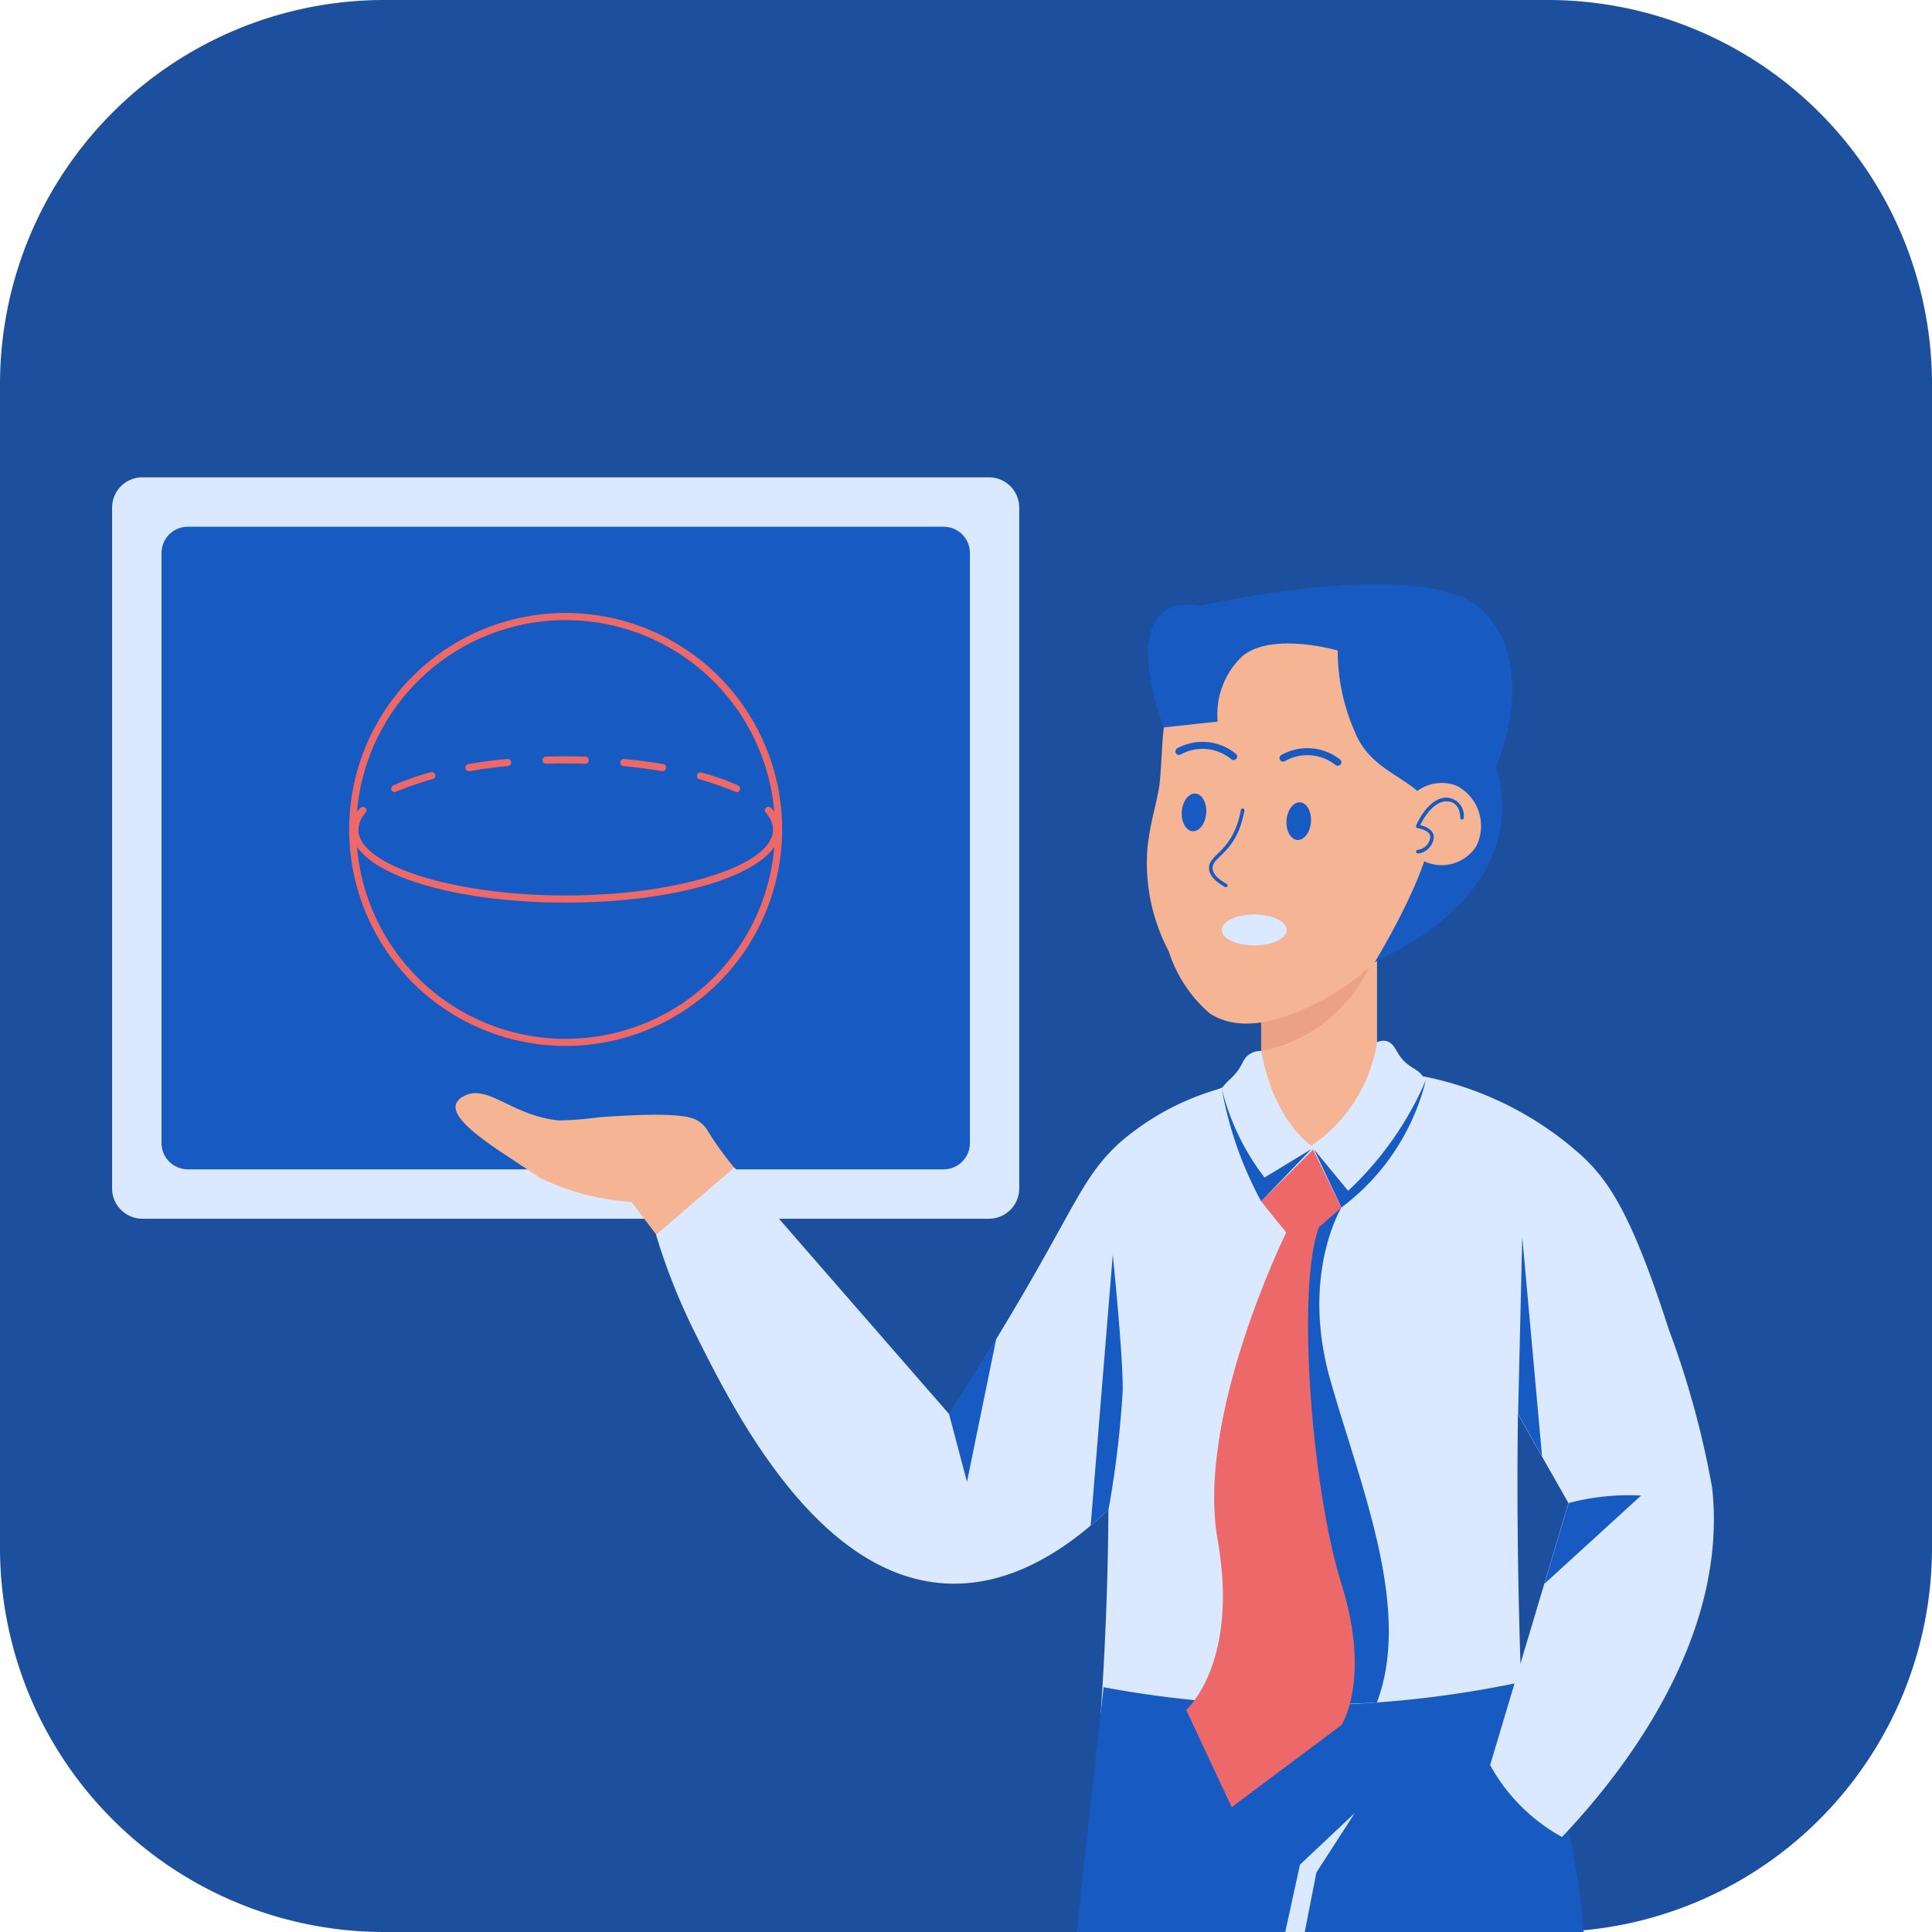 <svg xmlns="http://www.w3.org/2000/svg" xmlns:xlink="http://www.w3.org/1999/xlink" width="85.47" height="85.47" viewBox="0 0 85.47 85.47">
  <defs>
    <clipPath id="clip-path">
      <path id="Path_375" data-name="Path 375" d="M355.49,171.42h5.126v11.207H355.49Z" transform="translate(-355.49 -171.42)" fill="#175bc2"/>
    </clipPath>
  </defs>
  <g id="Group_56" data-name="Group 56" transform="translate(-282.265 3689.735)">
    <path id="Path_368" data-name="Path 368" d="M17,0H68.47a17,17,0,0,1,17,17V68.47a17,17,0,0,1-17,17H17a17,17,0,0,1-17-17V17A17,17,0,0,1,17,0Z" transform="translate(282.265 -3689.735)" fill="#1c4f9e"/>
    <g id="teacher" transform="translate(254.554 -3721.629)">
      <path id="Path_388" data-name="Path 388" d="M1.342,0H38.789a1.342,1.342,0,0,1,1.342,1.342V31.457A1.342,1.342,0,0,1,38.789,32.8H1.342A1.342,1.342,0,0,1,0,31.457V1.342A1.342,1.342,0,0,1,1.342,0Z" transform="translate(32.67 53.01)" fill="#dae9ff"/>
      <path id="Path_390" data-name="Path 390" d="M1.164,0H34.6a1.164,1.164,0,0,1,1.164,1.164v26.1A1.164,1.164,0,0,1,34.6,28.428H1.164A1.164,1.164,0,0,1,0,27.264V1.164A1.164,1.164,0,0,1,1.164,0Z" transform="translate(34.856 55.196)" fill="#175bc2"/>
      <path id="Path_369" data-name="Path 369" d="M108.849,110.274a9.577,9.577,0,1,1,9.576-9.568,9.578,9.578,0,0,1-9.576,9.568Zm0-18.838a9.262,9.262,0,1,0,9.261,9.27,9.263,9.263,0,0,0-9.261-9.27Z" transform="translate(-56.113 -32.109)" fill="#ec6869"/>
      <path id="Path_370" data-name="Path 370" d="M99.987,134.816a.157.157,0,0,1-.157-.157,1.457,1.457,0,0,1,.4-.956.158.158,0,0,1,.238.208,1.146,1.146,0,0,0-.315.748.157.157,0,0,1-.165.157ZM101.761,133a.157.157,0,0,1-.066-.3,11.054,11.054,0,0,1,1.641-.576.157.157,0,1,1,.082.3A15.719,15.719,0,0,0,101.761,133Zm15.117,0a16.025,16.025,0,0,0-1.657-.575.157.157,0,0,1,.082-.3,10.648,10.648,0,0,1,1.641.576.157.157,0,0,1-.065.3Zm-11.824-.932a.158.158,0,1,1-.027-.315c.546-.093,1.123-.168,1.712-.224a.158.158,0,1,1,.03.315C105.478,131.969,105.149,132.071,105.053,132.071Zm8.536,0c-.071,0-.611-.118-1.715-.222a.158.158,0,1,1,.03-.315c.59.055,1.165.131,1.712.224a.158.158,0,1,1-.027.315Zm-3.411-.326c-.052,0-.743-.03-1.71,0a.158.158,0,1,1-.009-.315c.57-.017,1.159-.017,1.724,0a.157.157,0,1,1,0,.315Zm8.473,3.071a.157.157,0,0,1-.157-.157,1.147,1.147,0,0,0-.323-.748.158.158,0,1,1,.238-.208,1.449,1.449,0,0,1,.4.956A.157.157,0,0,1,118.652,134.816Z" transform="translate(-56.584 -66.061)" fill="#ec6869"/>
      <path id="Path_371" data-name="Path 371" d="M109.321,154.342c-5.322,0-9.491-1.417-9.491-3.234a.157.157,0,0,1,.315,0c0,1.583,4.2,2.919,9.176,2.919s9.174-1.337,9.174-2.912a.157.157,0,1,1,.315,0C118.81,152.92,114.641,154.342,109.321,154.342Z" transform="translate(-56.584 -82.518)" fill="#ec6869"/>
      <path id="Path_372" data-name="Path 372" d="M139.235,233.867l-2.282-3.027a10.829,10.829,0,0,1-4.052-1.066c-1.557-1.074-4.006-2.442-3.712-3.278a.669.669,0,0,1,.356-.34c1.039-.559,2.127.885,4.208,1.08a16.284,16.284,0,0,0,1.764-.142c3.653-.269,4.171.011,4.436.2.425.3.258.411,1.394,1.849.5.63.937,1.124,1.236,1.449A5.6,5.6,0,0,1,139.235,233.867Z" transform="translate(-81.301 -145.773)" fill="#f5b493"/>
      <g id="Group_54" data-name="Group 54" transform="translate(83.504 71.656)" clip-path="url(#clip-path)">
        <path id="Path_373" data-name="Path 373" d="M355.49,171.42h5.126v11.207H355.49Z" transform="translate(-355.49 -171.42)" fill="#f5b493"/>
        <path id="Path_374" data-name="Path 374" d="M348.46,186.708a6.744,6.744,0,0,0,6.384-5.288l-6.1,2.549S348.674,184.661,348.46,186.708Z" transform="translate(-349.567 -179.845)" fill="#eba284"/>
      </g>
      <path id="Path_376" data-name="Path 376" d="M212.557,222.33a11.5,11.5,0,0,0-6.614,2.817c-1.99,1.861-1.91,3.263-7.492,11.968L188.944,226.2l-3.464,2.979a27.523,27.523,0,0,0,1.694,4.277c1.7,3.415,5.371,10.8,11.081,11.144,6.508.394,11.409-8.6,11.879-9.465a20.092,20.092,0,0,0,1.679-4.113,1.7,1.7,0,0,0,1.387-.077c1.983-1.216-.482-8.169-.644-8.617Z" transform="translate(-128.747 -142.658)" fill="#dae9ff"/>
      <path id="Path_377" data-name="Path 377" d="M310.42,247.091a142.926,142.926,0,0,0,.271-14.438c-.194-6.193-.657-8.3.99-10.41,3.261-4.165,12.251-5.077,15.854-1.679,2.727,2.573.716,6.091,1.532,26.527Z" transform="translate(-234.013 -139.418)" fill="#dae9ff"/>
      <path id="Path_378" data-name="Path 378" d="M328.335,111.375s.683,3.064,2.564,2.867,2.556-3.483,2.556-3.483c-2.2-1.1-4.168-1.179-4.847-.307a1.463,1.463,0,0,0-.272.923Zm9.116-13.043c-.039,4.063-2.861,6.788-4.094,7.792a10.481,10.481,0,0,1-2.223,1.627c-.905.472-3.326,1.765-5.07.641a6.082,6.082,0,0,1-1.82-2.757,8.339,8.339,0,0,1-.926-4.693c.157-1.264.463-2.034.539-2.861.187-2.047-.036-3.606,1.425-5a7.113,7.113,0,0,1,1.545-1.345,7.013,7.013,0,0,1,7.951.187C337.492,93.962,337.459,97.463,337.451,98.332Z" transform="translate(-244.832 -31.663)" fill="#f5b493"/>
      <path id="Path_379" data-name="Path 379" d="M310.23,133.681c-.472-.263-.71-.543-.716-.835-.013-.644,1.068-.713,1.409-2.571a.08.08,0,1,1,.157.028c-.35,1.9-1.417,2-1.406,2.54,0,.231.219.472.63.7a.079.079,0,0,1-.074.137Zm-.839-3.26c-.038.46-.315.813-.608.787s-.507-.417-.472-.877.315-.813.608-.787S309.43,129.962,309.39,130.422Zm4.633.387c-.038.46-.315.813-.608.787s-.509-.417-.472-.877.315-.813.608-.787S314.062,130.352,314.023,130.809Zm-3.425-2.748a.157.157,0,0,1-.1-.038,1.99,1.99,0,0,0-2.228-.211.158.158,0,1,1-.157-.274,2.336,2.336,0,0,1,2.589.246.157.157,0,0,1-.1.277Zm4.611.255a.158.158,0,0,1-.1-.036,2,2,0,0,0-2.231-.175.157.157,0,1,1-.161-.269,2.342,2.342,0,0,1,2.594.2.157.157,0,0,1-.1.279Zm-10.36,40.761q-.6,5.414-1.189,10.829h22.427a34.35,34.35,0,0,0-2.776-11.053A47.347,47.347,0,0,1,304.849,169.077Z" transform="translate(-228.318 -62.542)" fill="#175bc2"/>
      <path id="Path_380" data-name="Path 380" d="M352.189,215.27a14.686,14.686,0,0,1,7.275,3.622c1.123,1.076,2.132,2.52,3.767,7.607a39.985,39.985,0,0,1,1.92,7.017c.77,7.047-4.551,13.234-6.644,15.438a8.064,8.064,0,0,1-3.179-3.181l3.464-11.594-6.13-10.783Q352.432,219.334,352.189,215.27Zm-6.99-1.087a.842.842,0,0,0-.825.521c-.378.753-.8.787-1.009,1.329s-.03,1.046.315,1.97c.54,1.441.861,2.3,1.518,2.412.734.126,1.69-.709,2.223-2.047C347.423,218.372,345.78,217.331,345.2,214.183Z" transform="translate(-261.695 -135.793)" fill="#dae9ff"/>
      <path id="Path_381" data-name="Path 381" d="M369.61,215.945a6.78,6.78,0,0,0,2.9-4.579.655.655,0,0,1,.425-.049c.268.071.391.34.5.529.411.682.877.641,1.116,1.058.348.6-.158,1.507-.591,2.253-.63,1.1-1.765,3.053-2.935,2.8C370.108,217.757,369.7,216.293,369.61,215.945Z" transform="translate(-283.883 -133.365)" fill="#dae9ff"/>
      <g id="Group_55" data-name="Group 55" transform="translate(69.697 79.672)">
        <path id="Path_382" data-name="Path 382" d="M279.874,222.711a16.449,16.449,0,0,0,1.743,4.987l2.223-2.313-2.074,1.26A10.616,10.616,0,0,1,279.874,222.711Zm4.089,2.7q.6,1.28,1.206,2.56a10.042,10.042,0,0,0,3.735-5.639,14.531,14.531,0,0,1-3.439,4.9Zm-9.889,16.635.978-11.982s.442,4.252.442,5.966a44.408,44.408,0,0,1-.63,5.305Zm18.909-4.933.184-7.836.876,9.7Zm2.234,3.932a10.484,10.484,0,0,1,3.209-.332l-4.278,3.905ZM267.81,237.11l.792,3,1.3-6.351Zm17.359-9.141s-1.814,2.954-.5,7.607,3.642,10.12,2.068,14.292l-2.286.11-3.164-13.95,2.047-7.579,1.356-1.156Z" transform="translate(-267.81 -222.33)" fill="#175bc2"/>
      </g>
      <path id="Path_383" data-name="Path 383" d="M340.052,241.88l-2.3,2.29,1.112,1.379s-4.009,8.113-3.036,13.583-1.39,7.538-1.39,7.538l2.012,4.3,4.855-3.631s1.329-2.011,0-6.248-2-13.174-.989-15.783l.989-.863Z" transform="translate(-254.251 -159.129)" fill="#ec6869"/>
      <path id="Path_384" data-name="Path 384" d="M362.26,433.507l.65-2.979,2.428-2.288-1.7,2.633-.516,2.634Z" transform="translate(-277.69 -316.143)" fill="#dae9ff"/>
      <path id="Path_385" data-name="Path 385" d="M324.447,89.359s-2.371-6.015,1.653-5.387c0,0,9.969-2.294,12.481.238s.554,6.929.554,6.929,2.135,5.105-5.362,8.606c0,0,2.641-4.3,2.543-6.237s-2.56-1.792-3.423-3.959a8.917,8.917,0,0,1-.756-3.595s-2.9-.836-4.211.247a3.534,3.534,0,0,0-1.1,2.9Z" transform="translate(-245.247 -25.284)" fill="#175bc2"/>
      <path id="Path_386" data-name="Path 386" d="M397.147,141.8a1.818,1.818,0,1,1-.842-2.677A2,2,0,0,1,397.147,141.8Z" transform="translate(-304.135 -72.459)" fill="#f5b493"/>
      <path id="Path_387" data-name="Path 387" d="M399.06,145.319a.63.63,0,0,0,.543-.55c.03-.315-.561-.413-.567-.413a.079.079,0,0,1-.06-.109c.022-.052.542-1.279,1.39-1.235a.8.8,0,0,1,.72.89.079.079,0,0,1-.158,0c0-.028.017-.7-.57-.726-.526-.028-.965.576-1.2,1.05.2.05.63.2.6.564a.787.787,0,0,1-.679.69.082.082,0,1,1-.022-.162Z" transform="translate(-308.619 -75.83)" fill="#175bc2"/>
      <path id="Path_389" data-name="Path 389" d="M1.436,0c.793,0,1.436.306,1.436.683s-.643.683-1.436.683S0,1.061,0,.683.643,0,1.436,0Z" transform="translate(81.762 72.35)" fill="#dae9ff"/>
    </g>
  </g>
</svg>
